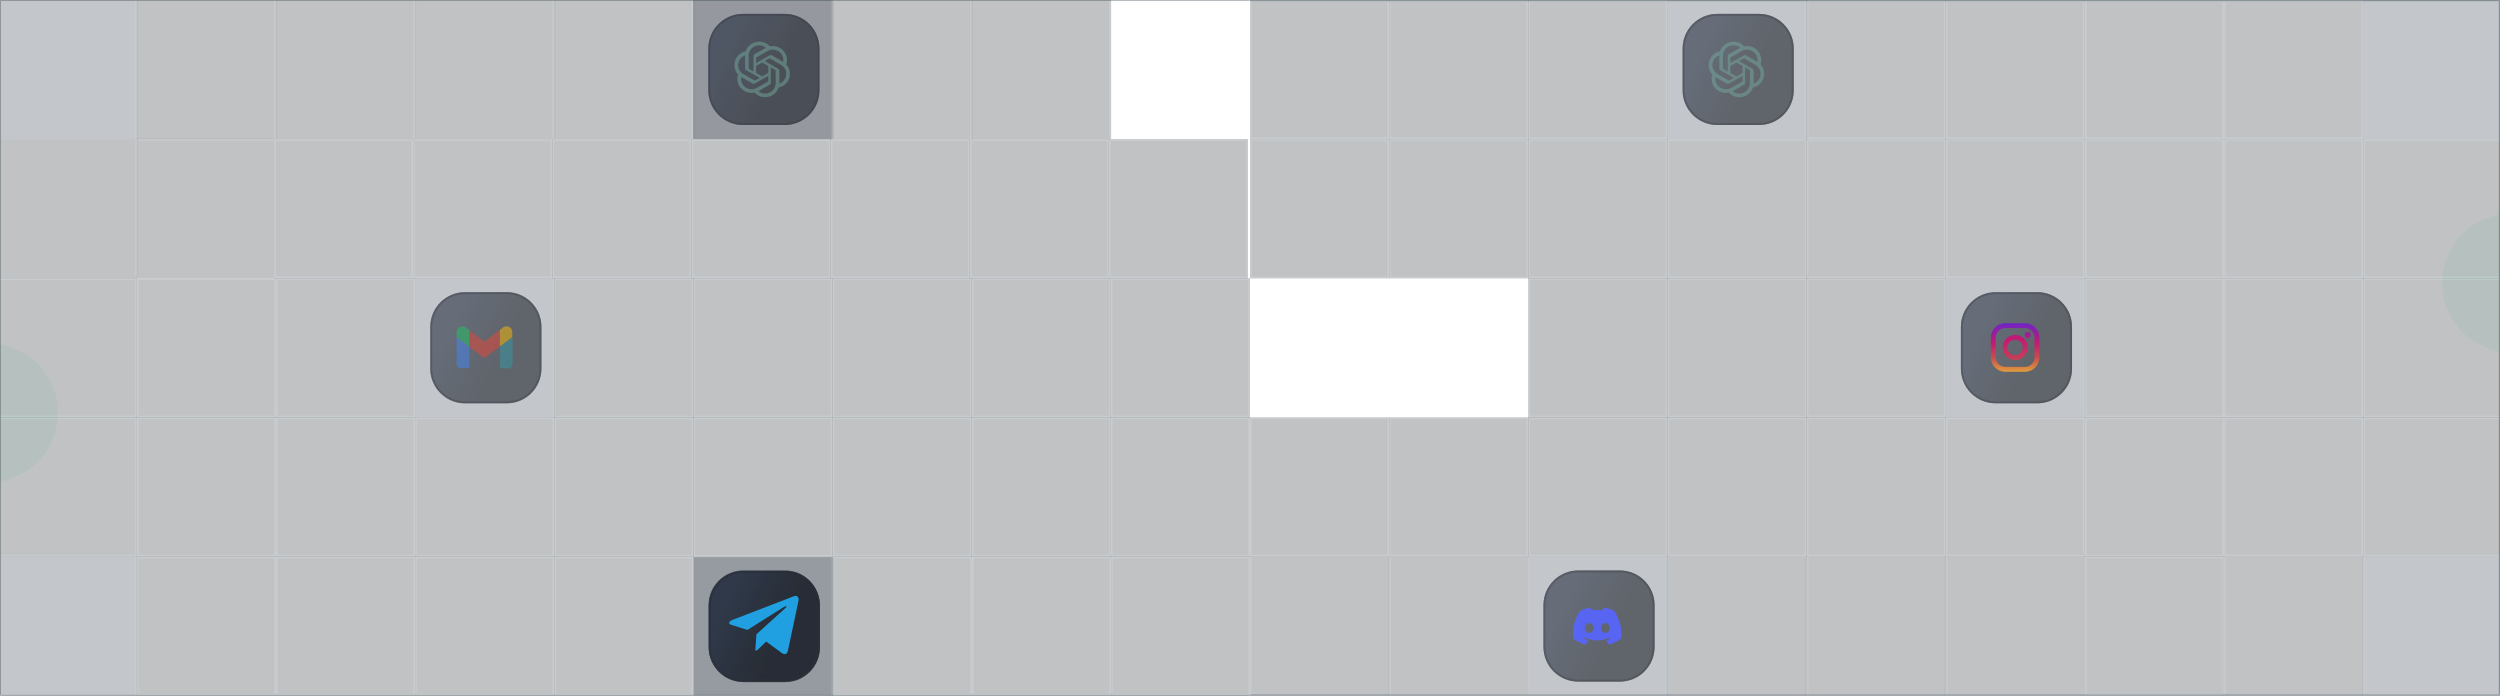 <svg width="1440" height="401" viewBox="0 0 1440 401" fill="none" xmlns="http://www.w3.org/2000/svg">
<g clip-path="url(#clip0_3081_52567)">
<mask id="path-1-inside-1_3081_52567" fill="white">
<path d="M0 0H720V400.742H0V0Z"/>
</mask>
<g style="mix-blend-mode:screen" opacity="0.1" filter="url(#filter0_f_3081_52567)">
<circle cx="-6.68" cy="237.775" r="40.074" fill="#38E9A9" fill-opacity="0.75"/>
</g>
<g opacity="0.25">
<mask id="path-4-inside-2_3081_52567" fill="white">
<path d="M-1.335 0H78.814V80.148H-1.335V0Z"/>
</mask>
<path d="M-1.335 0H78.814V80.148H-1.335V0Z" fill="#0F1B2B"/>
<path d="M77.814 0V80.148H79.814V0H77.814Z" fill="#2A3C46" fill-opacity="0.8" mask="url(#path-4-inside-2_3081_52567)"/>
</g>
<g opacity="0.25">
<mask id="path-6-inside-3_3081_52567" fill="white">
<path d="M78.814 0H158.962V80.148H78.814V0Z"/>
</mask>
<path d="M78.814 0H158.962V80.148H78.814V0Z" fill="#060B12"/>
<path d="M157.962 0V80.148H159.962V0H157.962Z" fill="#2A3C46" fill-opacity="0.8" mask="url(#path-6-inside-3_3081_52567)"/>
</g>
<g opacity="0.25">
<mask id="path-8-inside-4_3081_52567" fill="white">
<path d="M158.962 0H239.11V80.148H158.962V0Z"/>
</mask>
<path d="M158.962 0H239.11V80.148H158.962V0Z" fill="#060B12"/>
<path d="M238.11 0V80.148H240.11V0H238.11Z" fill="#2A3C46" fill-opacity="0.8" mask="url(#path-8-inside-4_3081_52567)"/>
</g>
<g opacity="0.25">
<mask id="path-10-inside-5_3081_52567" fill="white">
<path d="M239.11 0H319.259V80.148H239.11V0Z"/>
</mask>
<path d="M239.11 0H319.259V80.148H239.11V0Z" fill="#060B12"/>
<path d="M318.259 0V80.148H320.259V0H318.259Z" fill="#2A3C46" fill-opacity="0.8" mask="url(#path-10-inside-5_3081_52567)"/>
</g>
<g opacity="0.25">
<mask id="path-12-inside-6_3081_52567" fill="white">
<path d="M319.259 0H399.407V80.148H319.259V0Z"/>
</mask>
<path d="M319.259 0H399.407V80.148H319.259V0Z" fill="#060B12"/>
<path d="M398.407 0V80.148H400.407V0H398.407Z" fill="#2A3C46" fill-opacity="0.8" mask="url(#path-12-inside-6_3081_52567)"/>
</g>
<g opacity="0.25">
<mask id="path-14-inside-7_3081_52567" fill="white">
<path d="M399.407 0H479.556V80.148H399.407V0Z"/>
</mask>
<path d="M399.407 0H479.556V80.148H399.407V0Z" fill="#060B12"/>
<path d="M478.556 0V80.148H480.556V0H478.556Z" fill="#2A3C46" fill-opacity="0.8" mask="url(#path-14-inside-7_3081_52567)"/>
</g>
<g opacity="0.25">
<mask id="path-16-inside-8_3081_52567" fill="white">
<path d="M479.556 0H559.704V80.148H479.556V0Z"/>
</mask>
<path d="M479.556 0H559.704V80.148H479.556V0Z" fill="#060B12"/>
<path d="M558.704 0V80.148H560.704V0H558.704Z" fill="#2A3C46" fill-opacity="0.8" mask="url(#path-16-inside-8_3081_52567)"/>
</g>
<g opacity="0.25">
<mask id="path-18-inside-9_3081_52567" fill="white">
<path d="M559.704 0H639.853V80.148H559.704V0Z"/>
</mask>
<path d="M559.704 0H639.853V80.148H559.704V0Z" fill="#060B12"/>
<path d="M638.853 0V80.148H640.853V0H638.853Z" fill="#2A3C46" fill-opacity="0.8" mask="url(#path-18-inside-9_3081_52567)"/>
</g>
<g opacity="0.25">
<mask id="path-20-inside-10_3081_52567" fill="white">
<path d="M-1.335 80.148H78.814V160.297H-1.335V80.148Z"/>
</mask>
<path d="M-1.335 80.148H78.814V160.297H-1.335V80.148Z" fill="#060B12"/>
<path d="M77.814 80.148V160.297H79.814V80.148H77.814Z" fill="#2A3C46" fill-opacity="0.8" mask="url(#path-20-inside-10_3081_52567)"/>
</g>
<g opacity="0.25">
<mask id="path-22-inside-11_3081_52567" fill="white">
<path d="M78.814 80.148H157.813V160.148H78.814V80.148Z"/>
</mask>
<path d="M78.814 80.148H157.813V160.148H78.814V80.148Z" fill="#060B12"/>
<path d="M78.814 81.148H157.813V79.148H78.814V81.148Z" fill="#2A3C46" fill-opacity="0.8" mask="url(#path-22-inside-11_3081_52567)"/>
</g>
<g opacity="0.25">
<rect x="157.813" y="80.148" width="80.148" height="80.148" fill="#060B12"/>
<rect x="158.313" y="80.648" width="79.148" height="79.148" stroke="#2A3C46" stroke-opacity="0.8"/>
</g>
<g opacity="0.25">
<rect x="237.962" y="80.148" width="80.148" height="80.148" fill="#060B12"/>
<rect x="238.462" y="80.648" width="79.148" height="79.148" stroke="#2A3C46" stroke-opacity="0.8"/>
</g>
<g opacity="0.25">
<rect x="318.11" y="80.148" width="80.148" height="80.148" fill="#060B12"/>
<rect x="318.61" y="80.648" width="79.148" height="79.148" stroke="#2A3C46" stroke-opacity="0.8"/>
</g>
<g opacity="0.25">
<rect x="398.259" y="80.148" width="80.148" height="80.148" fill="#060B12"/>
<rect x="398.759" y="80.648" width="79.148" height="79.148" stroke="#2A3C46" stroke-opacity="0.8"/>
</g>
<g opacity="0.25">
<rect x="478.407" y="80.148" width="80.148" height="80.148" fill="#060B12"/>
<rect x="478.907" y="80.648" width="79.148" height="79.148" stroke="#2A3C46" stroke-opacity="0.8"/>
</g>
<g opacity="0.25">
<rect x="558.556" y="80.148" width="80.148" height="80.148" fill="#060B12"/>
<rect x="559.056" y="80.648" width="79.148" height="79.148" stroke="#2A3C46" stroke-opacity="0.8"/>
</g>
<g opacity="0.25">
<rect x="638.704" y="80.148" width="80.148" height="80.148" fill="#060B12"/>
<rect x="639.204" y="80.648" width="79.148" height="79.148" stroke="#2A3C46" stroke-opacity="0.8"/>
</g>
<g opacity="0.25">
<rect x="-1.335" y="160.297" width="80.148" height="80.148" fill="#060B12"/>
<rect x="-0.835" y="160.797" width="79.148" height="79.148" stroke="#2A3C46" stroke-opacity="0.8"/>
</g>
<g opacity="0.25">
<rect x="78.814" y="160.297" width="80.148" height="80.148" fill="#060B12"/>
<rect x="79.314" y="160.797" width="79.148" height="79.148" stroke="#2A3C46" stroke-opacity="0.8"/>
</g>
<g opacity="0.25">
<rect x="158.962" y="160.297" width="80.148" height="80.148" fill="#060B12"/>
<rect x="159.462" y="160.797" width="79.148" height="79.148" stroke="#2A3C46" stroke-opacity="0.8"/>
</g>
<g opacity="0.25">
<mask id="path-44-inside-12_3081_52567" fill="white">
<path d="M239.11 160.297H319.259V240.445H239.11V160.297Z"/>
</mask>
<path d="M239.11 160.297H319.259V240.445H239.11V160.297Z" fill="#0F1B2B"/>
<path d="M318.259 160.297V240.445H320.259V160.297H318.259Z" fill="#2A3C46" fill-opacity="0.8" mask="url(#path-44-inside-12_3081_52567)"/>
</g>
<g opacity="0.8" filter="url(#filter1_b_3081_52567)">
<path d="M247.853 188.297C247.853 177.251 256.807 168.297 267.853 168.297H291.853C302.898 168.297 311.853 177.251 311.853 188.297V212.297C311.853 223.343 302.898 232.297 291.853 232.297H267.853C256.807 232.297 247.853 223.343 247.853 212.297V188.297Z" fill="#060B12" fill-opacity="0.5"/>
<path d="M247.853 188.297C247.853 177.251 256.807 168.297 267.853 168.297H291.853C302.898 168.297 311.853 177.251 311.853 188.297V212.297C311.853 223.343 302.898 232.297 291.853 232.297H267.853C256.807 232.297 247.853 223.343 247.853 212.297V188.297Z" fill="url(#paint0_linear_3081_52567)" fill-opacity="0.3"/>
<path d="M248.424 188.297C248.424 177.567 257.122 168.868 267.853 168.868H291.853C302.583 168.868 311.281 177.567 311.281 188.297V212.297C311.281 223.027 302.583 231.725 291.853 231.725H267.853C257.122 231.725 248.424 223.027 248.424 212.297V188.297Z" stroke="#292C36" stroke-opacity="0.5" stroke-width="1.143"/>
</g>
<g opacity="0.5">
<path d="M265.117 211.982H270.273V199.553L263.001 194V209.734C263.001 210.924 263.927 211.982 265.117 211.982Z" fill="#4285F4"/>
<path d="M287.819 212.117H292.976C294.166 212.117 295.224 211.191 295.224 209.869V194.135L287.952 199.556V212.117H287.819Z" fill="#349AA8"/>
<path d="M287.819 190.168V199.688L295.091 194.134V191.225C295.091 189.374 293.637 187.92 291.786 187.92C291.125 187.92 290.332 188.184 289.803 188.581L287.819 190.168Z" fill="#FBBC04"/>
<path d="M270.234 199.688V190.168L278.961 196.779L287.688 190.168V199.688L278.961 206.299L270.234 199.688Z" fill="#EA4335"/>
<path d="M263.001 191.288V194.197L270.273 199.618V190.23L268.29 188.643C266.835 187.586 264.72 187.85 263.662 189.304C263.133 189.833 263.001 190.627 263.001 191.288Z" fill="#1FC561"/>
</g>
<g opacity="0.25">
<rect x="319.259" y="160.297" width="80.148" height="80.148" fill="#060B12"/>
<rect x="319.759" y="160.797" width="79.148" height="79.148" stroke="#2A3C46" stroke-opacity="0.8"/>
</g>
<g opacity="0.25">
<rect x="399.407" y="160.297" width="80.148" height="80.148" fill="#060B12"/>
<rect x="399.907" y="160.797" width="79.148" height="79.148" stroke="#2A3C46" stroke-opacity="0.8"/>
</g>
<g opacity="0.25">
<rect x="479.556" y="160.297" width="80.148" height="80.148" fill="#060B12"/>
<rect x="480.056" y="160.797" width="79.148" height="79.148" stroke="#2A3C46" stroke-opacity="0.8"/>
</g>
<g opacity="0.25">
<rect x="559.704" y="160.297" width="80.148" height="80.148" fill="#060B12"/>
<rect x="560.204" y="160.797" width="79.148" height="79.148" stroke="#2A3C46" stroke-opacity="0.8"/>
</g>
<g opacity="0.25">
<rect x="639.853" y="160.297" width="80.148" height="80.148" fill="#060B12"/>
<rect x="640.353" y="160.797" width="79.148" height="79.148" stroke="#2A3C46" stroke-opacity="0.8"/>
</g>
<g opacity="0.25">
<rect x="-1.335" y="240.445" width="80.148" height="80.148" fill="#060B12"/>
<rect x="-0.835" y="240.945" width="79.148" height="79.148" stroke="#2A3C46" stroke-opacity="0.8"/>
</g>
<g opacity="0.25">
<rect x="78.814" y="240.445" width="80.148" height="80.148" fill="#060B12"/>
<rect x="79.314" y="240.945" width="79.148" height="79.148" stroke="#2A3C46" stroke-opacity="0.8"/>
</g>
<g opacity="0.25">
<rect x="158.962" y="240.445" width="80.148" height="80.148" fill="#060B12"/>
<rect x="159.462" y="240.945" width="79.148" height="79.148" stroke="#2A3C46" stroke-opacity="0.8"/>
</g>
<g opacity="0.25">
<rect x="239.11" y="240.445" width="80.148" height="80.148" fill="#060B12"/>
<rect x="239.61" y="240.945" width="79.148" height="79.148" stroke="#2A3C46" stroke-opacity="0.8"/>
</g>
<g opacity="0.25">
<rect x="319.259" y="240.445" width="80.148" height="80.148" fill="#060B12"/>
<rect x="319.759" y="240.945" width="79.148" height="79.148" stroke="#2A3C46" stroke-opacity="0.8"/>
</g>
<g opacity="0.25">
<rect x="399.407" y="240.445" width="80.148" height="80.148" fill="#060B12"/>
<rect x="399.907" y="240.945" width="79.148" height="79.148" stroke="#2A3C46" stroke-opacity="0.8"/>
</g>
<g opacity="0.25">
<rect x="479.556" y="240.445" width="80.148" height="80.148" fill="#060B12"/>
<rect x="480.056" y="240.945" width="79.148" height="79.148" stroke="#2A3C46" stroke-opacity="0.8"/>
</g>
<g opacity="0.25">
<rect x="559.704" y="240.445" width="80.148" height="80.148" fill="#060B12"/>
<rect x="560.204" y="240.945" width="79.148" height="79.148" stroke="#2A3C46" stroke-opacity="0.8"/>
</g>
<g opacity="0.25">
<rect x="639.853" y="240.445" width="80.148" height="80.148" fill="#060B12"/>
<rect x="640.353" y="240.945" width="79.148" height="79.148" stroke="#2A3C46" stroke-opacity="0.8"/>
</g>
<g opacity="0.25">
<mask id="path-81-inside-13_3081_52567" fill="white">
<path d="M-1.335 320.594H78.814V400.742H-1.335V320.594Z"/>
</mask>
<path d="M-1.335 320.594H78.814V400.742H-1.335V320.594Z" fill="#0F1B2B"/>
<path d="M77.814 320.594V400.742H79.814V320.594H77.814Z" fill="#2A3C46" fill-opacity="0.8" mask="url(#path-81-inside-13_3081_52567)"/>
</g>
<g opacity="0.25">
<rect x="78.814" y="320.594" width="80.148" height="80.148" fill="#060B12"/>
<rect x="79.314" y="321.094" width="79.148" height="79.148" stroke="#2A3C46" stroke-opacity="0.8"/>
</g>
<g opacity="0.25">
<rect x="158.962" y="320.594" width="80.148" height="80.148" fill="#060B12"/>
<rect x="159.462" y="321.094" width="79.148" height="79.148" stroke="#2A3C46" stroke-opacity="0.8"/>
</g>
<g opacity="0.25">
<rect x="239.11" y="320.594" width="80.148" height="80.148" fill="#060B12"/>
<rect x="239.61" y="321.094" width="79.148" height="79.148" stroke="#2A3C46" stroke-opacity="0.8"/>
</g>
<g opacity="0.25">
<rect x="319.259" y="320.594" width="80.148" height="80.148" fill="#060B12"/>
<rect x="319.759" y="321.094" width="79.148" height="79.148" stroke="#2A3C46" stroke-opacity="0.8"/>
</g>
<g opacity="0.25">
<mask id="path-91-inside-14_3081_52567" fill="white">
<path d="M399.556 320.891H479.704V401.039H399.556V320.891Z"/>
</mask>
<path d="M399.556 320.891H479.704V401.039H399.556V320.891Z" fill="#0F1B2B"/>
<path d="M478.704 320.891V401.039H480.704V320.891H478.704Z" fill="#2A3C46" fill-opacity="0.8" mask="url(#path-91-inside-14_3081_52567)"/>
</g>
<g opacity="0.8" filter="url(#filter2_b_3081_52567)">
<path d="M408.298 348.891C408.298 337.845 417.252 328.891 428.298 328.891H452.298C463.344 328.891 472.298 337.845 472.298 348.891V372.891C472.298 383.936 463.344 392.891 452.298 392.891H428.298C417.252 392.891 408.298 383.936 408.298 372.891V348.891Z" fill="#060B12" fill-opacity="0.5"/>
<path d="M408.298 348.891C408.298 337.845 417.252 328.891 428.298 328.891H452.298C463.344 328.891 472.298 337.845 472.298 348.891V372.891C472.298 383.936 463.344 392.891 452.298 392.891H428.298C417.252 392.891 408.298 383.936 408.298 372.891V348.891Z" fill="url(#paint1_linear_3081_52567)" fill-opacity="0.3"/>
<path d="M408.869 348.891C408.869 338.161 417.568 329.462 428.298 329.462H452.298C463.028 329.462 471.726 338.161 471.726 348.891V372.891C471.726 383.621 463.028 392.319 452.298 392.319H428.298C417.568 392.319 408.869 383.621 408.869 372.891V348.891Z" stroke="#292C36" stroke-opacity="0.5" stroke-width="1.143"/>
</g>
<g opacity="0.25">
<mask id="path-95-inside-15_3081_52567" fill="white">
<path d="M399.407 320.594H479.556V400.742H399.407V320.594Z"/>
</mask>
<path d="M399.407 320.594H479.556V400.742H399.407V320.594Z" fill="#0F1B2B"/>
<path d="M478.556 320.594V400.742H480.556V320.594H478.556Z" fill="#2A3C46" fill-opacity="0.8" mask="url(#path-95-inside-15_3081_52567)"/>
</g>
<g opacity="0.8" filter="url(#filter3_b_3081_52567)">
<path d="M408.149 348.594C408.149 337.548 417.104 328.594 428.149 328.594H452.149C463.195 328.594 472.149 337.548 472.149 348.594V372.594C472.149 383.639 463.195 392.594 452.149 392.594H428.149C417.104 392.594 408.149 383.639 408.149 372.594V348.594Z" fill="#060B12" fill-opacity="0.5"/>
<path d="M408.149 348.594C408.149 337.548 417.104 328.594 428.149 328.594H452.149C463.195 328.594 472.149 337.548 472.149 348.594V372.594C472.149 383.639 463.195 392.594 452.149 392.594H428.149C417.104 392.594 408.149 383.639 408.149 372.594V348.594Z" fill="url(#paint2_linear_3081_52567)" fill-opacity="0.3"/>
<path d="M408.721 348.594C408.721 337.864 417.419 329.165 428.149 329.165H452.149C462.88 329.165 471.578 337.864 471.578 348.594V372.594C471.578 383.324 462.88 392.022 452.149 392.022H428.149C417.419 392.022 408.721 383.324 408.721 372.594V348.594Z" stroke="#292C36" stroke-opacity="0.5" stroke-width="1.143"/>
</g>
<path d="M459.886 346.277L453.85 374.744C453.394 376.753 452.207 377.253 450.519 376.306L441.322 369.529L436.884 373.797C436.393 374.288 435.982 374.699 435.036 374.699L435.696 365.332L452.743 349.929C453.484 349.268 452.582 348.902 451.591 349.563L430.517 362.832L421.445 359.992C419.472 359.376 419.436 358.019 421.856 357.072L457.341 343.401C458.984 342.785 460.422 343.767 459.886 346.277Z" fill="#20A0E1"/>
<g opacity="0.25">
<rect x="479.704" y="320.594" width="80.148" height="80.148" fill="#060B12"/>
<rect x="480.204" y="321.094" width="79.148" height="79.148" stroke="#2A3C46" stroke-opacity="0.8"/>
</g>
<g opacity="0.25">
<rect x="559.853" y="320.594" width="80.148" height="80.148" fill="#060B12"/>
<rect x="560.353" y="321.094" width="79.148" height="79.148" stroke="#2A3C46" stroke-opacity="0.8"/>
</g>
<g opacity="0.25">
<rect x="640.001" y="320.594" width="80.148" height="80.148" fill="#060B12"/>
<rect x="640.501" y="321.094" width="79.148" height="79.148" stroke="#2A3C46" stroke-opacity="0.8"/>
</g>
<g opacity="0.25">
<mask id="path-106-inside-16_3081_52567" fill="white">
<path d="M399.258 0H479.406V80.148H399.258V0Z"/>
</mask>
<path d="M399.258 0H479.406V80.148H399.258V0Z" fill="#0F1B2B"/>
<path d="M478.406 0V80.148H480.406V0H478.406Z" fill="#2A3C46" fill-opacity="0.8" mask="url(#path-106-inside-16_3081_52567)"/>
</g>
<g opacity="0.8" filter="url(#filter4_b_3081_52567)">
<path d="M408 28C408 16.954 416.954 8 428 8H452C463.046 8 472 16.954 472 28V52C472 63.046 463.046 72 452 72H428C416.954 72 408 63.046 408 52V28Z" fill="#060B12" fill-opacity="0.5"/>
<path d="M408 28C408 16.954 416.954 8 428 8H452C463.046 8 472 16.954 472 28V52C472 63.046 463.046 72 452 72H428C416.954 72 408 63.046 408 52V28Z" fill="url(#paint3_linear_3081_52567)" fill-opacity="0.3"/>
<path d="M408.571 28C408.571 17.27 417.27 8.571 428 8.571H452C462.73 8.571 471.429 17.27 471.429 28V52C471.429 62.73 462.73 71.429 452 71.429H428C417.27 71.429 408.571 62.73 408.571 52V28Z" stroke="#292C36" stroke-opacity="0.5" stroke-width="1.143"/>
</g>
<path opacity="0.5" d="M452.898 37.095C453.261 36.017 453.386 34.876 453.266 33.747C453.146 32.617 452.783 31.527 452.201 30.547C451.339 29.066 450.022 27.894 448.44 27.199C446.859 26.504 445.095 26.322 443.402 26.68C442.44 25.625 441.214 24.838 439.846 24.398C438.478 23.958 437.017 23.881 435.61 24.175C434.202 24.468 432.898 25.122 431.828 26.07C430.757 27.018 429.959 28.227 429.512 29.576C428.384 29.804 427.319 30.267 426.387 30.933C425.455 31.6 424.678 32.456 424.108 33.442C423.237 34.921 422.864 36.634 423.044 38.335C423.225 40.036 423.949 41.636 425.112 42.904C424.748 43.981 424.621 45.123 424.741 46.252C424.86 47.381 425.222 48.472 425.803 49.452C426.666 50.933 427.984 52.106 429.567 52.801C431.15 53.496 432.915 53.677 434.609 53.319C435.373 54.168 436.312 54.846 437.363 55.308C438.414 55.77 439.552 56.006 440.703 56C442.438 56.001 444.129 55.459 445.531 54.451C446.933 53.443 447.975 52.022 448.505 50.392C449.632 50.164 450.698 49.7 451.629 49.034C452.561 48.367 453.338 47.512 453.908 46.525C454.77 45.049 455.136 43.342 454.955 41.648C454.773 39.955 454.053 38.361 452.898 37.095ZM440.703 53.906C439.282 53.908 437.906 53.416 436.815 52.518L437.007 52.411L443.466 48.733C443.626 48.64 443.76 48.507 443.853 48.348C443.946 48.189 443.995 48.008 443.996 47.825V38.842L446.727 40.4C446.74 40.407 446.752 40.417 446.761 40.429C446.77 40.441 446.776 40.455 446.778 40.469V47.913C446.775 49.501 446.134 51.023 444.995 52.147C443.856 53.27 442.313 53.902 440.703 53.906ZM427.645 48.405C426.932 47.191 426.676 45.768 426.922 44.387L427.114 44.5L433.579 48.178C433.739 48.27 433.921 48.319 434.107 48.319C434.292 48.319 434.474 48.27 434.634 48.178L442.532 43.687V46.796C442.531 46.813 442.527 46.828 442.519 46.843C442.511 46.857 442.5 46.869 442.487 46.878L435.945 50.6C434.549 51.394 432.891 51.608 431.335 51.196C429.778 50.785 428.451 49.781 427.645 48.405ZM425.944 34.527C426.661 33.306 427.794 32.374 429.141 31.897V39.467C429.139 39.65 429.186 39.83 429.278 39.988C429.371 40.147 429.504 40.278 429.665 40.369L437.525 44.841L434.794 46.399C434.779 46.407 434.763 46.411 434.746 46.411C434.729 46.411 434.713 46.407 434.698 46.399L428.169 42.684C426.776 41.887 425.759 40.578 425.342 39.043C424.925 37.509 425.141 35.873 425.944 34.496V34.527ZM448.377 39.669L440.492 35.152L443.216 33.6C443.231 33.592 443.247 33.588 443.264 33.588C443.281 33.588 443.297 33.592 443.312 33.6L449.841 37.322C450.84 37.89 451.653 38.727 452.188 39.734C452.722 40.741 452.955 41.878 452.859 43.011C452.763 44.144 452.343 45.226 451.646 46.132C450.95 47.038 450.007 47.73 448.927 48.127V40.558C448.921 40.375 448.868 40.197 448.771 40.041C448.675 39.885 448.539 39.757 448.377 39.669ZM451.095 35.638L450.903 35.524L444.45 31.815C444.29 31.722 444.106 31.673 443.92 31.673C443.733 31.673 443.55 31.722 443.389 31.815L435.498 36.306V33.197C435.496 33.181 435.499 33.165 435.506 33.15C435.512 33.136 435.523 33.123 435.536 33.114L442.065 29.399C443.066 28.83 444.21 28.555 445.364 28.604C446.518 28.653 447.633 29.025 448.581 29.677C449.528 30.329 450.267 31.233 450.712 32.284C451.158 33.335 451.29 34.49 451.095 35.612L451.095 35.638ZM434.008 41.151L431.277 39.599C431.263 39.591 431.252 39.58 431.243 39.567C431.234 39.554 431.228 39.539 431.226 39.523V32.099C431.227 30.96 431.557 29.845 432.178 28.884C432.798 27.924 433.683 27.157 434.728 26.674C435.774 26.191 436.937 26.012 438.083 26.157C439.228 26.302 440.308 26.766 441.195 27.494L441.004 27.601L434.545 31.279C434.384 31.372 434.251 31.504 434.158 31.663C434.064 31.823 434.015 32.003 434.014 32.187L434.008 41.151ZM435.491 37.997L439.008 35.997L442.532 37.997V41.996L439.021 43.995L435.498 41.996L435.491 37.997Z" fill="#74AA9C"/>
</g>
<path d="M0 0V-0.5H-0.5V0H0ZM0 400.742H-0.5V401.242H0V400.742ZM0 0.5H720V-0.5H0V0.5ZM720 400.242H0V401.242H720V400.242ZM0.5 400.742V0H-0.5V400.742H0.5Z" fill="#2A3C46" fill-opacity="0.5" mask="url(#path-1-inside-1_3081_52567)"/>
<g clip-path="url(#clip1_3081_52567)">
<mask id="path-111-inside-17_3081_52567" fill="white">
<path d="M1440 400.742L720 400.742L720 0L1440 9.15527e-05L1440 400.742Z"/>
</mask>
<g style="mix-blend-mode:screen" opacity="0.1" filter="url(#filter5_f_3081_52567)">
<circle cx="1446.68" cy="162.967" r="40.074" transform="rotate(180 1446.68 162.967)" fill="#38E9A9" fill-opacity="0.75"/>
</g>
<g opacity="0.25">
<mask id="path-114-inside-18_3081_52567" fill="white">
<path d="M1441.33 400.742L1361.19 400.742L1361.19 320.594L1441.33 320.594L1441.33 400.742Z"/>
</mask>
<path d="M1441.33 400.742L1361.19 400.742L1361.19 320.594L1441.33 320.594L1441.33 400.742Z" fill="#0F1B2B"/>
<path d="M1362.19 400.742L1362.19 320.594L1360.19 320.594L1360.19 400.742L1362.19 400.742Z" fill="#2A3C46" fill-opacity="0.8" mask="url(#path-114-inside-18_3081_52567)"/>
</g>
<g opacity="0.25">
<mask id="path-116-inside-19_3081_52567" fill="white">
<path d="M1361.19 400.742L1281.04 400.742L1281.04 320.594L1361.19 320.594L1361.19 400.742Z"/>
</mask>
<path d="M1361.19 400.742L1281.04 400.742L1281.04 320.594L1361.19 320.594L1361.19 400.742Z" fill="#060B12"/>
<path d="M1282.04 400.742L1282.04 320.594L1280.04 320.594L1280.04 400.742L1282.04 400.742Z" fill="#2A3C46" fill-opacity="0.8" mask="url(#path-116-inside-19_3081_52567)"/>
</g>
<g opacity="0.25">
<rect x="1281.04" y="400.742" width="80.148" height="80.148" transform="rotate(180 1281.04 400.742)" fill="#060B12"/>
<rect x="1280.54" y="400.242" width="79.148" height="79.148" transform="rotate(180 1280.54 400.242)" stroke="#2A3C46" stroke-opacity="0.8"/>
</g>
<g opacity="0.25">
<mask id="path-120-inside-20_3081_52567" fill="white">
<path d="M1200.89 400.742L1120.74 400.742L1120.74 320.594L1200.89 320.594L1200.89 400.742Z"/>
</mask>
<path d="M1200.89 400.742L1120.74 400.742L1120.74 320.594L1200.89 320.594L1200.89 400.742Z" fill="#060B12"/>
<path d="M1121.74 400.742L1121.74 320.594L1119.74 320.594L1119.74 400.742L1121.74 400.742Z" fill="#2A3C46" fill-opacity="0.8" mask="url(#path-120-inside-20_3081_52567)"/>
</g>
<g opacity="0.25">
<mask id="path-122-inside-21_3081_52567" fill="white">
<path d="M1120.74 400.742L1040.59 400.742L1040.59 320.594L1120.74 320.594L1120.74 400.742Z"/>
</mask>
<path d="M1120.74 400.742L1040.59 400.742L1040.59 320.594L1120.74 320.594L1120.74 400.742Z" fill="#060B12"/>
<path d="M1041.59 400.742L1041.59 320.594L1039.59 320.594L1039.59 400.742L1041.59 400.742Z" fill="#2A3C46" fill-opacity="0.8" mask="url(#path-122-inside-21_3081_52567)"/>
</g>
<g opacity="0.25">
<mask id="path-124-inside-22_3081_52567" fill="white">
<path d="M1040.59 400.742L960.444 400.742L960.444 320.594L1040.59 320.594L1040.59 400.742Z"/>
</mask>
<path d="M1040.59 400.742L960.444 400.742L960.444 320.594L1040.59 320.594L1040.59 400.742Z" fill="#060B12"/>
<path d="M961.444 400.742L961.444 320.594L959.444 320.594L959.444 400.742L961.444 400.742Z" fill="#2A3C46" fill-opacity="0.8" mask="url(#path-124-inside-22_3081_52567)"/>
</g>
<g opacity="0.25">
<mask id="path-126-inside-23_3081_52567" fill="white">
<path d="M880.296 320.594H960.444V400.742H880.296V320.594Z"/>
</mask>
<path d="M880.296 320.594H960.444V400.742H880.296V320.594Z" fill="#0F1B2B"/>
<path d="M959.444 320.594V400.742H961.444V320.594H959.444Z" fill="#2A3C46" fill-opacity="0.8" mask="url(#path-126-inside-23_3081_52567)"/>
</g>
<g opacity="0.8" filter="url(#filter6_b_3081_52567)">
<path d="M889.038 348.594C889.038 337.548 897.992 328.594 909.038 328.594H933.038C944.084 328.594 953.038 337.548 953.038 348.594V372.594C953.038 383.639 944.084 392.594 933.038 392.594H909.038C897.992 392.594 889.038 383.639 889.038 372.594V348.594Z" fill="#060B12" fill-opacity="0.5"/>
<path d="M889.038 348.594C889.038 337.548 897.992 328.594 909.038 328.594H933.038C944.084 328.594 953.038 337.548 953.038 348.594V372.594C953.038 383.639 944.084 392.594 933.038 392.594H909.038C897.992 392.594 889.038 383.639 889.038 372.594V348.594Z" fill="url(#paint4_linear_3081_52567)" fill-opacity="0.3"/>
<path d="M889.61 348.594C889.61 337.864 898.308 329.165 909.038 329.165H933.038C943.768 329.165 952.467 337.864 952.467 348.594V372.594C952.467 383.324 943.768 392.022 933.038 392.022H909.038C898.308 392.022 889.61 383.324 889.61 372.594V348.594Z" stroke="#292C36" stroke-opacity="0.5" stroke-width="1.143"/>
</g>
<path d="M929.738 351.802C932.901 356.451 934.462 361.696 933.878 367.733C933.876 367.759 933.863 367.782 933.842 367.798C931.447 369.556 929.127 370.623 926.839 371.331C926.821 371.336 926.802 371.336 926.785 371.33C926.767 371.324 926.752 371.313 926.741 371.298C926.212 370.562 925.732 369.787 925.312 368.973C925.287 368.925 925.309 368.867 925.359 368.848C926.122 368.561 926.847 368.216 927.545 367.809C927.599 367.777 927.603 367.698 927.552 367.66C927.404 367.55 927.258 367.435 927.117 367.319C927.091 367.298 927.056 367.294 927.026 367.308C922.497 369.399 917.536 369.399 912.954 367.308C912.924 367.295 912.889 367.299 912.863 367.32C912.723 367.436 912.576 367.55 912.43 367.66C912.379 367.698 912.383 367.777 912.439 367.809C913.136 368.209 913.861 368.561 914.623 368.85C914.672 368.869 914.696 368.925 914.671 368.973C914.26 369.788 913.779 370.563 913.241 371.299C913.218 371.328 913.179 371.342 913.143 371.331C910.866 370.623 908.546 369.556 906.151 367.798C906.131 367.782 906.117 367.758 906.115 367.732C905.627 362.51 906.621 357.222 910.251 351.801C910.26 351.786 910.273 351.775 910.289 351.769C912.075 350.949 913.988 350.346 915.988 350.001C916.024 349.996 916.061 350.013 916.08 350.045C916.327 350.482 916.609 351.043 916.8 351.502C918.908 351.18 921.049 351.18 923.201 351.502C923.392 351.053 923.665 350.482 923.911 350.045C923.92 350.029 923.934 350.016 923.95 350.008C923.966 350.001 923.985 349.998 924.003 350.001C926.004 350.347 927.917 350.95 929.702 351.769C929.718 351.775 929.731 351.786 929.738 351.802ZM917.872 361.731C917.894 360.188 916.768 358.91 915.355 358.91C913.954 358.91 912.839 360.176 912.839 361.731C912.839 363.286 913.976 364.552 915.355 364.552C916.757 364.552 917.872 363.286 917.872 361.731ZM927.176 361.731C927.198 360.188 926.072 358.91 924.659 358.91C923.258 358.91 922.143 360.176 922.143 361.731C922.143 363.286 923.28 364.552 924.659 364.552C926.072 364.552 927.176 363.286 927.176 361.731Z" fill="#5865F2"/>
<g opacity="0.25">
<mask id="path-131-inside-24_3081_52567" fill="white">
<path d="M880.296 400.742L800.147 400.742L800.147 320.594L880.296 320.594L880.296 400.742Z"/>
</mask>
<path d="M880.296 400.742L800.147 400.742L800.147 320.594L880.296 320.594L880.296 400.742Z" fill="#060B12"/>
<path d="M801.147 400.742L801.147 320.594L799.147 320.594L799.147 400.742L801.147 400.742Z" fill="#2A3C46" fill-opacity="0.8" mask="url(#path-131-inside-24_3081_52567)"/>
</g>
<g opacity="0.25">
<mask id="path-133-inside-25_3081_52567" fill="white">
<path d="M800.147 400.742L719.999 400.742L719.999 320.594L800.147 320.594L800.147 400.742Z"/>
</mask>
<path d="M800.147 400.742L719.999 400.742L719.999 320.594L800.147 320.594L800.147 400.742Z" fill="#060B12"/>
<path d="M720.999 400.742L720.999 320.594L718.999 320.594L718.999 400.742L720.999 400.742Z" fill="#2A3C46" fill-opacity="0.8" mask="url(#path-133-inside-25_3081_52567)"/>
</g>
<g opacity="0.25">
<rect x="1441.33" y="320.594" width="80.148" height="80.148" transform="rotate(180 1441.33 320.594)" fill="#060B12"/>
<rect x="1440.83" y="320.094" width="79.148" height="79.148" transform="rotate(180 1440.83 320.094)" stroke="#2A3C46" stroke-opacity="0.8"/>
</g>
<g opacity="0.25">
<rect x="1361.19" y="320.594" width="80.148" height="80.148" transform="rotate(180 1361.19 320.594)" fill="#060B12"/>
<rect x="1360.69" y="320.094" width="79.148" height="79.148" transform="rotate(180 1360.69 320.094)" stroke="#2A3C46" stroke-opacity="0.8"/>
</g>
<g opacity="0.25">
<rect x="1281.04" y="320.594" width="80.148" height="80.148" transform="rotate(180 1281.04 320.594)" fill="#060B12"/>
<rect x="1280.54" y="320.094" width="79.148" height="79.148" transform="rotate(180 1280.54 320.094)" stroke="#2A3C46" stroke-opacity="0.8"/>
</g>
<g opacity="0.25">
<rect x="1200.89" y="320.594" width="80.148" height="80.148" transform="rotate(180 1200.89 320.594)" fill="#060B12"/>
<rect x="1200.39" y="320.094" width="79.148" height="79.148" transform="rotate(180 1200.39 320.094)" stroke="#2A3C46" stroke-opacity="0.8"/>
</g>
<g opacity="0.25">
<rect x="1120.74" y="320.594" width="80.148" height="80.148" transform="rotate(180 1120.74 320.594)" fill="#060B12"/>
<rect x="1120.24" y="320.094" width="79.148" height="79.148" transform="rotate(180 1120.24 320.094)" stroke="#2A3C46" stroke-opacity="0.8"/>
</g>
<g opacity="0.25">
<rect x="1040.59" y="320.594" width="80.148" height="80.148" transform="rotate(180 1040.59 320.594)" fill="#060B12"/>
<rect x="1040.09" y="320.094" width="79.148" height="79.148" transform="rotate(180 1040.09 320.094)" stroke="#2A3C46" stroke-opacity="0.8"/>
</g>
<g opacity="0.25">
<rect x="960.444" y="320.594" width="80.148" height="80.148" transform="rotate(180 960.444 320.594)" fill="#060B12"/>
<rect x="959.944" y="320.094" width="79.148" height="79.148" transform="rotate(180 959.944 320.094)" stroke="#2A3C46" stroke-opacity="0.8"/>
</g>
<g opacity="0.25">
<rect x="880.296" y="320.594" width="80.148" height="80.148" transform="rotate(180 880.296 320.594)" fill="#060B12"/>
<rect x="879.796" y="320.094" width="79.148" height="79.148" transform="rotate(180 879.796 320.094)" stroke="#2A3C46" stroke-opacity="0.8"/>
</g>
<g opacity="0.25">
<rect x="800.147" y="320.594" width="80.148" height="80.148" transform="rotate(180 800.147 320.594)" fill="#060B12"/>
<rect x="799.647" y="320.094" width="79.148" height="79.148" transform="rotate(180 799.647 320.094)" stroke="#2A3C46" stroke-opacity="0.8"/>
</g>
<g opacity="0.25">
<rect x="1441.33" y="240.445" width="80.148" height="80.148" transform="rotate(180 1441.33 240.445)" fill="#060B12"/>
<rect x="1440.83" y="239.945" width="79.148" height="79.148" transform="rotate(180 1440.83 239.945)" stroke="#2A3C46" stroke-opacity="0.8"/>
</g>
<g opacity="0.25">
<rect x="1361.19" y="240.445" width="80.148" height="80.148" transform="rotate(180 1361.19 240.445)" fill="#060B12"/>
<rect x="1360.69" y="239.945" width="79.148" height="79.148" transform="rotate(180 1360.69 239.945)" stroke="#2A3C46" stroke-opacity="0.8"/>
</g>
<g opacity="0.25">
<rect x="1281.04" y="240.445" width="80.148" height="80.148" transform="rotate(180 1281.04 240.445)" fill="#060B12"/>
<rect x="1280.54" y="239.945" width="79.148" height="79.148" transform="rotate(180 1280.54 239.945)" stroke="#2A3C46" stroke-opacity="0.8"/>
</g>
<g opacity="0.25">
<mask id="path-159-inside-26_3081_52567" fill="white">
<path d="M1120.74 160.297H1200.89V240.445H1120.74V160.297Z"/>
</mask>
<path d="M1120.74 160.297H1200.89V240.445H1120.74V160.297Z" fill="#0F1B2B"/>
<path d="M1199.89 160.297V240.445H1201.89V160.297H1199.89Z" fill="#2A3C46" fill-opacity="0.8" mask="url(#path-159-inside-26_3081_52567)"/>
</g>
<g opacity="0.8" filter="url(#filter7_b_3081_52567)">
<path d="M1129.48 188.297C1129.48 177.251 1138.44 168.297 1149.48 168.297H1173.48C1184.53 168.297 1193.48 177.251 1193.48 188.297V212.297C1193.48 223.343 1184.53 232.297 1173.48 232.297H1149.48C1138.44 232.297 1129.48 223.343 1129.48 212.297V188.297Z" fill="#060B12" fill-opacity="0.5"/>
<path d="M1129.48 188.297C1129.48 177.251 1138.44 168.297 1149.48 168.297H1173.48C1184.53 168.297 1193.48 177.251 1193.48 188.297V212.297C1193.48 223.343 1184.53 232.297 1173.48 232.297H1149.48C1138.44 232.297 1129.48 223.343 1129.48 212.297V188.297Z" fill="url(#paint5_linear_3081_52567)" fill-opacity="0.3"/>
<path d="M1130.05 188.297C1130.05 177.567 1138.75 168.868 1149.48 168.868H1173.48C1184.21 168.868 1192.91 177.567 1192.91 188.297V212.297C1192.91 223.027 1184.21 231.725 1173.48 231.725H1149.48C1138.75 231.725 1130.05 223.027 1130.05 212.297V188.297Z" stroke="#292C36" stroke-opacity="0.5" stroke-width="1.143"/>
</g>
<path d="M1166.37 186.145H1155.06C1150.46 186.145 1146.71 189.886 1146.71 194.486V205.803C1146.71 210.403 1150.46 214.145 1155.06 214.145H1166.37C1170.97 214.145 1174.71 210.403 1174.71 205.803V194.486C1174.71 189.886 1170.97 186.145 1166.37 186.145ZM1171.9 205.803C1171.9 208.854 1169.42 211.328 1166.37 211.328H1155.06C1152 211.328 1149.53 208.854 1149.53 205.803V194.486C1149.53 191.435 1152 188.961 1155.06 188.961H1166.37C1169.42 188.961 1171.9 191.435 1171.9 194.486V205.803Z" fill="url(#paint6_linear_3081_52567)"/>
<path d="M1160.71 192.903C1156.72 192.903 1153.47 196.151 1153.47 200.144C1153.47 204.138 1156.72 207.386 1160.71 207.386C1164.71 207.386 1167.96 204.138 1167.96 200.144C1167.96 196.151 1164.71 192.903 1160.71 192.903ZM1160.71 204.57C1158.27 204.57 1156.29 202.588 1156.29 200.145C1156.29 197.701 1158.27 195.72 1160.71 195.72C1163.16 195.72 1165.14 197.701 1165.14 200.145C1165.14 202.588 1163.16 204.57 1160.71 204.57Z" fill="url(#paint7_linear_3081_52567)"/>
<path d="M1167.97 194.692C1168.93 194.692 1169.7 193.915 1169.7 192.957C1169.7 191.999 1168.93 191.222 1167.97 191.222C1167.01 191.222 1166.23 191.999 1166.23 192.957C1166.23 193.915 1167.01 194.692 1167.97 194.692Z" fill="url(#paint8_linear_3081_52567)"/>
<g opacity="0.25">
<rect x="1120.74" y="240.445" width="80.148" height="80.148" transform="rotate(180 1120.74 240.445)" fill="#060B12"/>
<rect x="1120.24" y="239.945" width="79.148" height="79.148" transform="rotate(180 1120.24 239.945)" stroke="#2A3C46" stroke-opacity="0.8"/>
</g>
<g opacity="0.25">
<rect x="1040.59" y="240.445" width="80.148" height="80.148" transform="rotate(180 1040.59 240.445)" fill="#060B12"/>
<rect x="1040.09" y="239.945" width="79.148" height="79.148" transform="rotate(180 1040.09 239.945)" stroke="#2A3C46" stroke-opacity="0.8"/>
</g>
<g opacity="0.25">
<rect x="960.444" y="240.445" width="80.148" height="80.148" transform="rotate(180 960.444 240.445)" fill="#060B12"/>
<rect x="959.944" y="239.945" width="79.148" height="79.148" transform="rotate(180 959.944 239.945)" stroke="#2A3C46" stroke-opacity="0.8"/>
</g>
<g opacity="0.25">
<rect x="1441.33" y="160.297" width="80.148" height="80.148" transform="rotate(180 1441.33 160.297)" fill="#060B12"/>
<rect x="1440.83" y="159.797" width="79.148" height="79.148" transform="rotate(180 1440.83 159.797)" stroke="#2A3C46" stroke-opacity="0.8"/>
</g>
<g opacity="0.25">
<rect x="1361.19" y="160.297" width="80.148" height="80.148" transform="rotate(180 1361.19 160.297)" fill="#060B12"/>
<rect x="1360.69" y="159.797" width="79.148" height="79.148" transform="rotate(180 1360.69 159.797)" stroke="#2A3C46" stroke-opacity="0.8"/>
</g>
<g opacity="0.25">
<rect x="1281.04" y="160.297" width="80.148" height="80.148" transform="rotate(180 1281.04 160.297)" fill="#060B12"/>
<rect x="1280.54" y="159.797" width="79.148" height="79.148" transform="rotate(180 1280.54 159.797)" stroke="#2A3C46" stroke-opacity="0.8"/>
</g>
<g opacity="0.25">
<rect x="1200.89" y="160.297" width="80.148" height="80.148" transform="rotate(180 1200.89 160.297)" fill="#060B12"/>
<rect x="1200.39" y="159.797" width="79.148" height="79.148" transform="rotate(180 1200.39 159.797)" stroke="#2A3C46" stroke-opacity="0.8"/>
</g>
<g opacity="0.25">
<rect x="1120.74" y="160.297" width="80.148" height="80.148" transform="rotate(180 1120.74 160.297)" fill="#060B12"/>
<rect x="1120.24" y="159.797" width="79.148" height="79.148" transform="rotate(180 1120.24 159.797)" stroke="#2A3C46" stroke-opacity="0.8"/>
</g>
<g opacity="0.25">
<rect x="1040.59" y="160.297" width="80.148" height="80.148" transform="rotate(180 1040.59 160.297)" fill="#060B12"/>
<rect x="1040.09" y="159.797" width="79.148" height="79.148" transform="rotate(180 1040.09 159.797)" stroke="#2A3C46" stroke-opacity="0.8"/>
</g>
<g opacity="0.25">
<rect x="960.444" y="160.297" width="80.148" height="80.148" transform="rotate(180 960.444 160.297)" fill="#060B12"/>
<rect x="959.944" y="159.797" width="79.148" height="79.148" transform="rotate(180 959.944 159.797)" stroke="#2A3C46" stroke-opacity="0.8"/>
</g>
<g opacity="0.25">
<rect x="880.296" y="160.297" width="80.148" height="80.148" transform="rotate(180 880.296 160.297)" fill="#060B12"/>
<rect x="879.796" y="159.797" width="79.148" height="79.148" transform="rotate(180 879.796 159.797)" stroke="#2A3C46" stroke-opacity="0.8"/>
</g>
<g opacity="0.25">
<rect x="800.147" y="160.297" width="80.148" height="80.148" transform="rotate(180 800.147 160.297)" fill="#060B12"/>
<rect x="799.647" y="159.797" width="79.148" height="79.148" transform="rotate(180 799.647 159.797)" stroke="#2A3C46" stroke-opacity="0.8"/>
</g>
<g opacity="0.25">
<mask id="path-188-inside-27_3081_52567" fill="white">
<path d="M1361.19 0H1441.33V80.148H1361.19V0Z"/>
</mask>
<path d="M1361.19 0H1441.33V80.148H1361.19V0Z" fill="#0F1B2B"/>
<path d="M1440.33 0V80.148H1442.33V0H1440.33Z" fill="#2A3C46" fill-opacity="0.8" mask="url(#path-188-inside-27_3081_52567)"/>
</g>
<g opacity="0.25">
<rect x="1361.19" y="80.148" width="80.148" height="80.148" transform="rotate(180 1361.19 80.148)" fill="#060B12"/>
<rect x="1360.69" y="79.648" width="79.148" height="79.148" transform="rotate(180 1360.69 79.648)" stroke="#2A3C46" stroke-opacity="0.8"/>
</g>
<g opacity="0.25">
<rect x="1281.04" y="80.148" width="80.148" height="80.148" transform="rotate(180 1281.04 80.148)" fill="#060B12"/>
<rect x="1280.54" y="79.648" width="79.148" height="79.148" transform="rotate(180 1280.54 79.648)" stroke="#2A3C46" stroke-opacity="0.8"/>
</g>
<g opacity="0.25">
<rect x="1200.89" y="80.148" width="80.148" height="80.148" transform="rotate(180 1200.89 80.148)" fill="#060B12"/>
<rect x="1200.39" y="79.648" width="79.148" height="79.148" transform="rotate(180 1200.39 79.648)" stroke="#2A3C46" stroke-opacity="0.8"/>
</g>
<g opacity="0.25">
<rect x="1120.74" y="80.148" width="80.148" height="80.148" transform="rotate(180 1120.74 80.148)" fill="#060B12"/>
<rect x="1120.24" y="79.648" width="79.148" height="79.148" transform="rotate(180 1120.24 79.648)" stroke="#2A3C46" stroke-opacity="0.8"/>
</g>
<g opacity="0.25">
<mask id="path-198-inside-28_3081_52567" fill="white">
<path d="M960.444 0H1040.59V80.148H960.444V0Z"/>
</mask>
<path d="M960.444 0H1040.59V80.148H960.444V0Z" fill="#0F1B2B"/>
<path d="M1039.59 0V80.148H1041.59V0H1039.59Z" fill="#2A3C46" fill-opacity="0.8" mask="url(#path-198-inside-28_3081_52567)"/>
</g>
<g opacity="0.8" filter="url(#filter8_b_3081_52567)">
<path d="M969.187 28C969.187 16.954 978.141 8 989.187 8H1013.19C1024.23 8 1033.19 16.954 1033.19 28V52C1033.19 63.046 1024.23 72 1013.19 72H989.187C978.141 72 969.187 63.046 969.187 52V28Z" fill="#060B12" fill-opacity="0.5"/>
<path d="M969.187 28C969.187 16.954 978.141 8 989.187 8H1013.19C1024.23 8 1033.19 16.954 1033.19 28V52C1033.19 63.046 1024.23 72 1013.19 72H989.187C978.141 72 969.187 63.046 969.187 52V28Z" fill="url(#paint9_linear_3081_52567)" fill-opacity="0.3"/>
<path d="M969.758 28C969.758 17.27 978.456 8.571 989.187 8.571H1013.19C1023.92 8.571 1032.62 17.27 1032.62 28V52C1032.62 62.73 1023.92 71.429 1013.19 71.429H989.187C978.456 71.429 969.758 62.73 969.758 52V28Z" stroke="#292C36" stroke-opacity="0.5" stroke-width="1.143"/>
</g>
<path opacity="0.5" d="M1014.08 37.095C1014.45 36.017 1014.57 34.876 1014.45 33.747C1014.33 32.617 1013.97 31.527 1013.39 30.547C1012.53 29.066 1011.21 27.894 1009.63 27.199C1008.05 26.504 1006.28 26.322 1004.59 26.68C1003.63 25.625 1002.4 24.838 1001.03 24.398C999.665 23.958 998.204 23.881 996.796 24.175C995.389 24.468 994.085 25.122 993.014 26.07C991.944 27.018 991.145 28.227 990.699 29.576C989.571 29.804 988.505 30.267 987.573 30.933C986.642 31.6 985.865 32.456 985.295 33.442C984.423 34.921 984.05 36.634 984.231 38.335C984.411 40.036 985.136 41.636 986.299 42.904C985.935 43.981 985.808 45.123 985.927 46.252C986.046 47.381 986.408 48.472 986.989 49.452C987.853 50.933 989.171 52.106 990.754 52.801C992.336 53.496 994.102 53.677 995.795 53.319C996.559 54.168 997.498 54.846 998.549 55.308C999.6 55.77 1000.74 56.006 1001.89 56C1003.62 56.001 1005.32 55.459 1006.72 54.451C1008.12 53.443 1009.16 52.022 1009.69 50.392C1010.82 50.164 1011.88 49.7 1012.82 49.034C1013.75 48.367 1014.52 47.512 1015.09 46.525C1015.96 45.049 1016.32 43.342 1016.14 41.648C1015.96 39.955 1015.24 38.361 1014.08 37.095ZM1001.89 53.906C1000.47 53.908 999.092 53.416 998.002 52.518L998.193 52.411L1004.65 48.733C1004.81 48.64 1004.95 48.507 1005.04 48.348C1005.13 48.189 1005.18 48.008 1005.18 47.825V38.842L1007.91 40.4C1007.93 40.407 1007.94 40.417 1007.95 40.429C1007.96 40.441 1007.96 40.455 1007.96 40.469V47.913C1007.96 49.501 1007.32 51.023 1006.18 52.147C1005.04 53.27 1003.5 53.902 1001.89 53.906ZM988.831 48.405C988.119 47.191 987.863 45.768 988.109 44.387L988.3 44.5L994.766 48.178C994.926 48.27 995.108 48.319 995.293 48.319C995.479 48.319 995.661 48.27 995.821 48.178L1003.72 43.687V46.796C1003.72 46.813 1003.71 46.828 1003.71 46.843C1003.7 46.857 1003.69 46.869 1003.67 46.878L997.132 50.6C995.736 51.394 994.077 51.608 992.521 51.196C990.965 50.785 989.638 49.781 988.831 48.405ZM987.13 34.527C987.848 33.306 988.98 32.374 990.328 31.897V39.467C990.325 39.65 990.373 39.83 990.465 39.988C990.557 40.147 990.691 40.278 990.852 40.369L998.711 44.841L995.981 46.399C995.966 46.407 995.949 46.411 995.933 46.411C995.916 46.411 995.9 46.407 995.885 46.399L989.356 42.684C987.962 41.887 986.945 40.578 986.528 39.043C986.111 37.509 986.328 35.873 987.13 34.496V34.527ZM1009.56 39.669L1001.68 35.152L1004.4 33.6C1004.42 33.592 1004.43 33.588 1004.45 33.588C1004.47 33.588 1004.48 33.592 1004.5 33.6L1011.03 37.322C1012.03 37.89 1012.84 38.727 1013.37 39.734C1013.91 40.741 1014.14 41.878 1014.05 43.011C1013.95 44.144 1013.53 45.226 1012.83 46.132C1012.14 47.038 1011.19 47.73 1010.11 48.127V40.558C1010.11 40.375 1010.05 40.197 1009.96 40.041C1009.86 39.885 1009.73 39.757 1009.56 39.669ZM1012.28 35.638L1012.09 35.524L1005.64 31.815C1005.48 31.722 1005.29 31.673 1005.11 31.673C1004.92 31.673 1004.74 31.722 1004.58 31.815L996.684 36.306V33.197C996.683 33.181 996.685 33.165 996.692 33.15C996.699 33.136 996.709 33.123 996.723 33.114L1003.25 29.399C1004.25 28.83 1005.4 28.555 1006.55 28.604C1007.7 28.653 1008.82 29.025 1009.77 29.677C1010.71 30.329 1011.45 31.233 1011.9 32.284C1012.34 33.335 1012.48 34.49 1012.28 35.612L1012.28 35.638ZM995.194 41.151L992.464 39.599C992.45 39.591 992.438 39.58 992.429 39.567C992.421 39.554 992.415 39.539 992.412 39.523V32.099C992.414 30.96 992.744 29.845 993.364 28.884C993.984 27.924 994.869 27.157 995.915 26.674C996.961 26.191 998.124 26.012 999.269 26.157C1000.41 26.302 1001.49 26.766 1002.38 27.494L1002.19 27.601L995.731 31.279C995.571 31.372 995.437 31.504 995.344 31.663C995.251 31.823 995.202 32.003 995.201 32.187L995.194 41.151ZM996.678 37.997L1000.19 35.997L1003.72 37.997V41.996L1000.21 43.995L996.684 41.996L996.678 37.997Z" fill="#74AA9C"/>
<g opacity="0.25">
<rect x="960.444" y="80.148" width="80.148" height="80.148" transform="rotate(180 960.444 80.148)" fill="#060B12"/>
<rect x="959.944" y="79.648" width="79.148" height="79.148" transform="rotate(180 959.944 79.648)" stroke="#2A3C46" stroke-opacity="0.8"/>
</g>
<g opacity="0.25">
<rect x="880.296" y="80.148" width="80.148" height="80.148" transform="rotate(180 880.296 80.148)" fill="#060B12"/>
<rect x="879.796" y="79.648" width="79.148" height="79.148" transform="rotate(180 879.796 79.648)" stroke="#2A3C46" stroke-opacity="0.8"/>
</g>
<g opacity="0.25">
<rect x="800.147" y="80.148" width="80.148" height="80.148" transform="rotate(180 800.147 80.148)" fill="#060B12"/>
<rect x="799.647" y="79.648" width="79.148" height="79.148" transform="rotate(180 799.647 79.648)" stroke="#2A3C46" stroke-opacity="0.8"/>
</g>
</g>
<path d="M1440 400.742L1440 401.41L1440.67 401.41L1440.67 400.742L1440 400.742ZM1440 9.15527e-05L1440.67 9.14943e-05L1440.67 -0.668L1440 -0.668L1440 9.15527e-05ZM1440 400.074L720 400.074L720 401.41L1440 401.41L1440 400.074ZM720 0.668L1440 0.668L1440 -0.668L720 -0.668L720 0.668ZM1439.33 9.16111e-05L1439.33 400.742L1440.67 400.742L1440.67 9.14943e-05L1439.33 9.16111e-05Z" fill="#2A3C46" fill-opacity="0.5" mask="url(#path-111-inside-17_3081_52567)"/>
<defs>
<filter id="filter0_f_3081_52567" x="-260.483" y="-16.028" width="507.607" height="507.607" filterUnits="userSpaceOnUse" color-interpolation-filters="sRGB">
<feFlood flood-opacity="0" result="BackgroundImageFix"/>
<feBlend mode="normal" in="SourceGraphic" in2="BackgroundImageFix" result="shape"/>
<feGaussianBlur stdDeviation="106.865" result="effect1_foregroundBlur_3081_52567"/>
</filter>
<filter id="filter1_b_3081_52567" x="47.852" y="-31.703" width="464" height="464" filterUnits="userSpaceOnUse" color-interpolation-filters="sRGB">
<feFlood flood-opacity="0" result="BackgroundImageFix"/>
<feGaussianBlur in="BackgroundImageFix" stdDeviation="100"/>
<feComposite in2="SourceAlpha" operator="in" result="effect1_backgroundBlur_3081_52567"/>
<feBlend mode="normal" in="SourceGraphic" in2="effect1_backgroundBlur_3081_52567" result="shape"/>
</filter>
<filter id="filter2_b_3081_52567" x="208.298" y="128.891" width="464" height="464" filterUnits="userSpaceOnUse" color-interpolation-filters="sRGB">
<feFlood flood-opacity="0" result="BackgroundImageFix"/>
<feGaussianBlur in="BackgroundImageFix" stdDeviation="100"/>
<feComposite in2="SourceAlpha" operator="in" result="effect1_backgroundBlur_3081_52567"/>
<feBlend mode="normal" in="SourceGraphic" in2="effect1_backgroundBlur_3081_52567" result="shape"/>
</filter>
<filter id="filter3_b_3081_52567" x="208.149" y="128.594" width="464" height="464" filterUnits="userSpaceOnUse" color-interpolation-filters="sRGB">
<feFlood flood-opacity="0" result="BackgroundImageFix"/>
<feGaussianBlur in="BackgroundImageFix" stdDeviation="100"/>
<feComposite in2="SourceAlpha" operator="in" result="effect1_backgroundBlur_3081_52567"/>
<feBlend mode="normal" in="SourceGraphic" in2="effect1_backgroundBlur_3081_52567" result="shape"/>
</filter>
<filter id="filter4_b_3081_52567" x="208" y="-192" width="464" height="464" filterUnits="userSpaceOnUse" color-interpolation-filters="sRGB">
<feFlood flood-opacity="0" result="BackgroundImageFix"/>
<feGaussianBlur in="BackgroundImageFix" stdDeviation="100"/>
<feComposite in2="SourceAlpha" operator="in" result="effect1_backgroundBlur_3081_52567"/>
<feBlend mode="normal" in="SourceGraphic" in2="effect1_backgroundBlur_3081_52567" result="shape"/>
</filter>
<filter id="filter5_f_3081_52567" x="1192.88" y="-90.837" width="507.607" height="507.607" filterUnits="userSpaceOnUse" color-interpolation-filters="sRGB">
<feFlood flood-opacity="0" result="BackgroundImageFix"/>
<feBlend mode="normal" in="SourceGraphic" in2="BackgroundImageFix" result="shape"/>
<feGaussianBlur stdDeviation="106.865" result="effect1_foregroundBlur_3081_52567"/>
</filter>
<filter id="filter6_b_3081_52567" x="689.038" y="128.594" width="464" height="464" filterUnits="userSpaceOnUse" color-interpolation-filters="sRGB">
<feFlood flood-opacity="0" result="BackgroundImageFix"/>
<feGaussianBlur in="BackgroundImageFix" stdDeviation="100"/>
<feComposite in2="SourceAlpha" operator="in" result="effect1_backgroundBlur_3081_52567"/>
<feBlend mode="normal" in="SourceGraphic" in2="effect1_backgroundBlur_3081_52567" result="shape"/>
</filter>
<filter id="filter7_b_3081_52567" x="929.483" y="-31.703" width="464" height="464" filterUnits="userSpaceOnUse" color-interpolation-filters="sRGB">
<feFlood flood-opacity="0" result="BackgroundImageFix"/>
<feGaussianBlur in="BackgroundImageFix" stdDeviation="100"/>
<feComposite in2="SourceAlpha" operator="in" result="effect1_backgroundBlur_3081_52567"/>
<feBlend mode="normal" in="SourceGraphic" in2="effect1_backgroundBlur_3081_52567" result="shape"/>
</filter>
<filter id="filter8_b_3081_52567" x="769.187" y="-192" width="464" height="464" filterUnits="userSpaceOnUse" color-interpolation-filters="sRGB">
<feFlood flood-opacity="0" result="BackgroundImageFix"/>
<feGaussianBlur in="BackgroundImageFix" stdDeviation="100"/>
<feComposite in2="SourceAlpha" operator="in" result="effect1_backgroundBlur_3081_52567"/>
<feBlend mode="normal" in="SourceGraphic" in2="effect1_backgroundBlur_3081_52567" result="shape"/>
</filter>
<linearGradient id="paint0_linear_3081_52567" x1="255.853" y1="175.725" x2="314.145" y2="203.706" gradientUnits="userSpaceOnUse">
<stop offset="0.119" stop-color="#1D3050"/>
<stop offset="0.667" stop-color="#060B13"/>
</linearGradient>
<linearGradient id="paint1_linear_3081_52567" x1="416.298" y1="336.319" x2="474.59" y2="364.299" gradientUnits="userSpaceOnUse">
<stop offset="0.119" stop-color="#1D3050"/>
<stop offset="0.667" stop-color="#060B13"/>
</linearGradient>
<linearGradient id="paint2_linear_3081_52567" x1="416.149" y1="336.022" x2="474.442" y2="364.002" gradientUnits="userSpaceOnUse">
<stop offset="0.119" stop-color="#1D3050"/>
<stop offset="0.667" stop-color="#060B13"/>
</linearGradient>
<linearGradient id="paint3_linear_3081_52567" x1="416" y1="15.429" x2="474.292" y2="43.409" gradientUnits="userSpaceOnUse">
<stop offset="0.119" stop-color="#1D3050"/>
<stop offset="0.667" stop-color="#060B13"/>
</linearGradient>
<linearGradient id="paint4_linear_3081_52567" x1="897.038" y1="336.022" x2="955.331" y2="364.002" gradientUnits="userSpaceOnUse">
<stop offset="0.119" stop-color="#1D3050"/>
<stop offset="0.667" stop-color="#060B13"/>
</linearGradient>
<linearGradient id="paint5_linear_3081_52567" x1="1137.48" y1="175.725" x2="1195.78" y2="203.706" gradientUnits="userSpaceOnUse">
<stop offset="0.119" stop-color="#1D3050"/>
<stop offset="0.667" stop-color="#060B13"/>
</linearGradient>
<linearGradient id="paint6_linear_3081_52567" x1="1160.71" y1="214.063" x2="1160.71" y2="186.362" gradientUnits="userSpaceOnUse">
<stop stop-color="#E09B3D"/>
<stop offset="0.3" stop-color="#C74C4D"/>
<stop offset="0.6" stop-color="#C21975"/>
<stop offset="1" stop-color="#7024C4"/>
</linearGradient>
<linearGradient id="paint7_linear_3081_52567" x1="1160.71" y1="227.052" x2="1160.71" y2="173.5" gradientUnits="userSpaceOnUse">
<stop stop-color="#E09B3D"/>
<stop offset="0.3" stop-color="#C74C4D"/>
<stop offset="0.6" stop-color="#C21975"/>
<stop offset="1" stop-color="#7024C4"/>
</linearGradient>
<linearGradient id="paint8_linear_3081_52567" x1="1167.97" y1="214.063" x2="1167.97" y2="186.362" gradientUnits="userSpaceOnUse">
<stop stop-color="#E09B3D"/>
<stop offset="0.3" stop-color="#C74C4D"/>
<stop offset="0.6" stop-color="#C21975"/>
<stop offset="1" stop-color="#7024C4"/>
</linearGradient>
<linearGradient id="paint9_linear_3081_52567" x1="977.187" y1="15.429" x2="1035.48" y2="43.409" gradientUnits="userSpaceOnUse">
<stop offset="0.119" stop-color="#1D3050"/>
<stop offset="0.667" stop-color="#060B13"/>
</linearGradient>
<clipPath id="clip0_3081_52567">
<path d="M0 0H720V400.742H0V0Z" fill="white"/>
</clipPath>
<clipPath id="clip1_3081_52567">
<path d="M1440 400.742L720 400.742L720 0L1440 9.15527e-05L1440 400.742Z" fill="white"/>
</clipPath>
</defs>
</svg>
